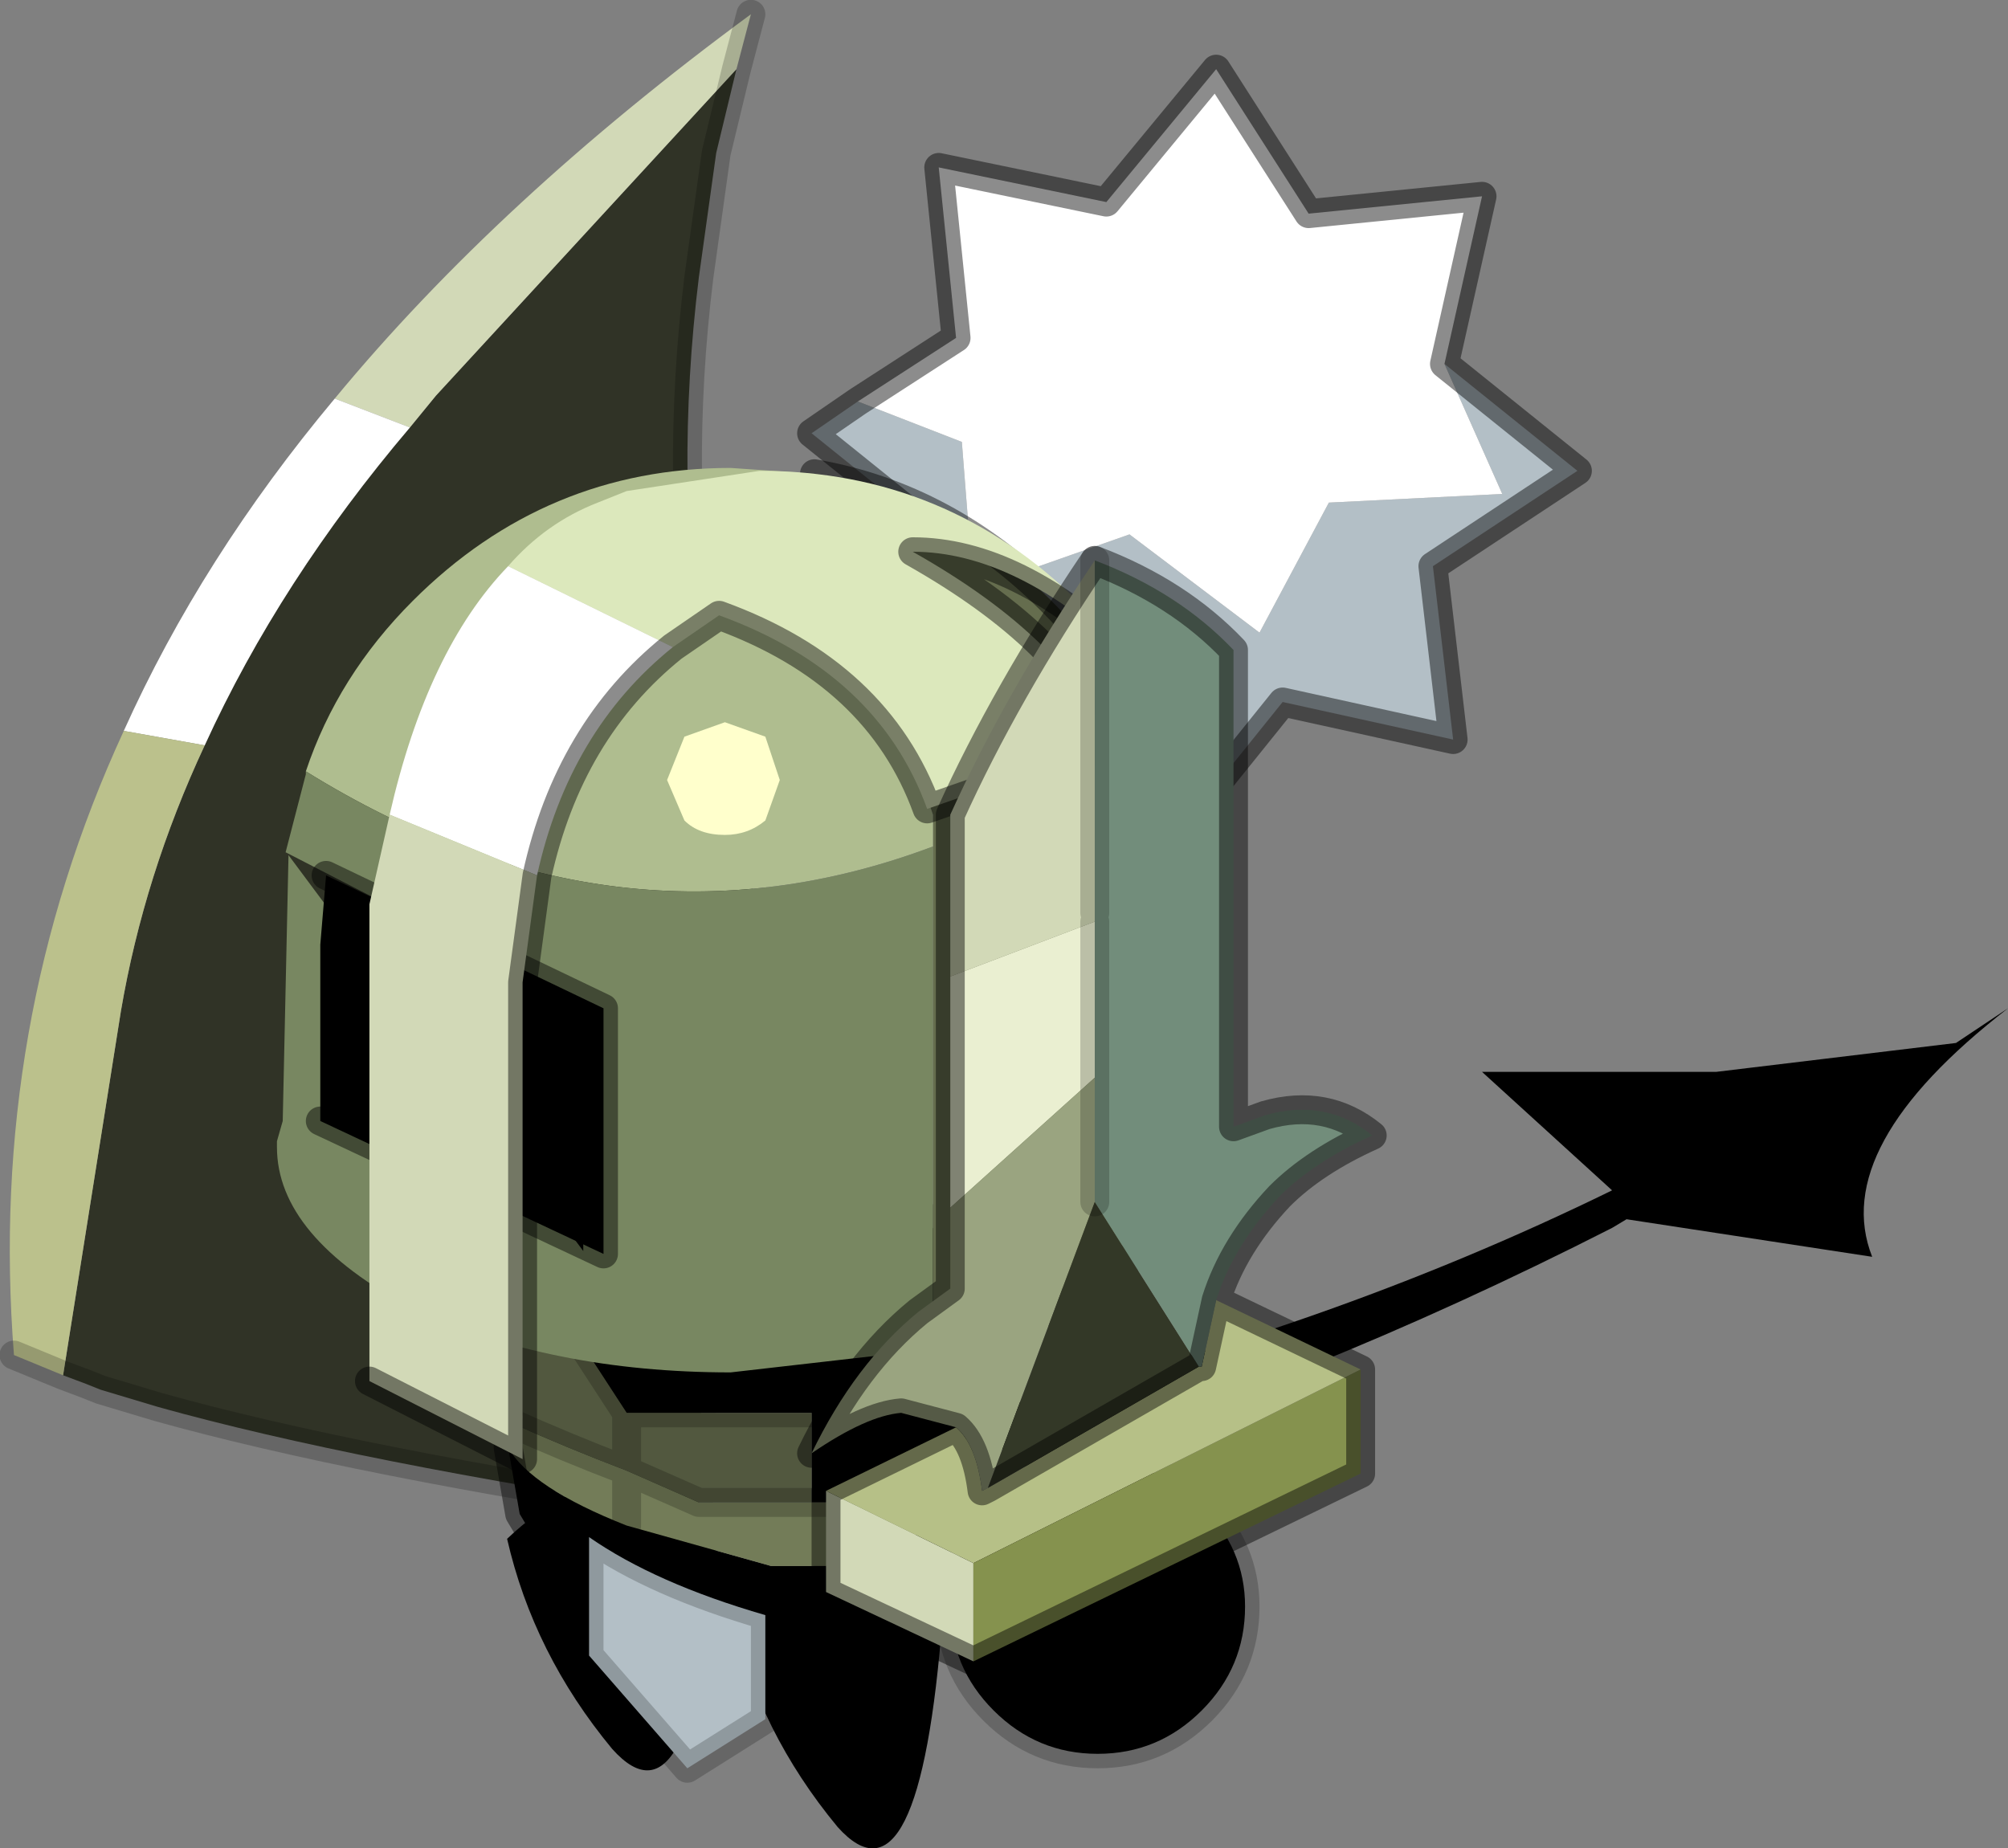 <svg viewBox="0 0 42.489 39.107" xmlns="http://www.w3.org/2000/svg" xmlns:xlink="http://www.w3.org/1999/xlink"><rect x="0" y="0" width="42.489" height="39.107" fill="#808080" stroke="none"/><use transform="matrix(-1.223 0 0 1.223 42.489 -.004)" width="34.75" height="32" xlink:href="#a"/><defs><use width="14.3" height="26.45" xlink:href="#i" id="b"/><use width="13.75" height="13.75" xlink:href="#j" id="c"/><use width="3.2" height="4.4" xlink:href="#k" id="d"/><use width="8.55" height="12.35" xlink:href="#l" id="e"/><use width="17.7" height="8" xlink:href="#m" id="f"/><use width="16" height="17.55" xlink:href="#n" id="g"/><use width="10.2" height="21.15" xlink:href="#o" id="h"/><g id="a" transform="translate(21.85 30.8)"><use transform="matrix(-1 0 0 1 12.9 -30.8)" width="14.3" height="26.45" xlink:href="#b"/><use transform="matrix(-1 0 0 1 -.9 -29.85)" width="13.75" height="13.75" xlink:href="#c"/><use transform="matrix(-1.136 0 0 1.136 .218 -3.786)" width="3.2" height="4.4" xlink:href="#d"/><use transform="matrix(-1.136 0 0 1.136 4.118 -5.136)" width="3.2" height="4.4" xlink:href="#d"/><use transform="matrix(-1 0 0 1 4.35 -12.3)" width="8.55" height="12.35" xlink:href="#e"/><use transform="matrix(-1 0 0 1 -4.15 -13.35)" width="17.7" height="8" xlink:href="#f"/><use transform="matrix(-1 0 0 1 8.1 -22.85)" width="16" height="17.55" xlink:href="#g"/><use transform="matrix(-1 0 0 1 -.9 -21.35)" width="10.2" height="21.15" xlink:href="#h"/></g><g id="i"><path d="m5.6-12.05-.35 1.45-.3 2.15Q4.1-1.55 6.9 4.85q-2.1 3.95-1.95 8.1-5.95-.9-9.35-1.85l-1-.3-.25-.1-.4-.15 1-6.3q.4-2.35 1.45-4.6 1.3-2.85 3.55-5.5L.4-6.4l5.2-5.65" fill="#303326" fill-rule="evenodd" transform="translate(7.15 13.25)"/><path d="M-1.35-6.35Q1.5-9.8 5.85-13l-.25.95L.4-6.4l-.45.55-1.3-.5" fill="#d2d9b7" fill-rule="evenodd" transform="translate(7.15 13.25)"/><path d="M-5-.6q1.35-3 3.65-5.75l1.3.5Q-2.3-3.2-3.6-.35L-5-.6" fill="#fff" fill-rule="evenodd" transform="translate(7.15 13.25)"/><path d="m-6.05 10.55-.85-.35Q-7.35 4.5-5-.6l1.4.25q-1.05 2.25-1.45 4.6l-1 6.3" fill="#bbc18c" fill-rule="evenodd" transform="translate(7.15 13.25)"/><path d="m12.75 1.2-.35 1.45-.3 2.15q-.85 6.9 1.95 13.3-2.1 3.95-1.95 8.1-5.95-.9-9.35-1.85l-1-.3-.25-.1-.4-.15-.85-.35M13 .25l-.25.95z" fill="none" stroke="#000" stroke-linecap="round" stroke-linejoin="round" stroke-opacity=".2" stroke-width=".5"/></g><g id="j"><path d="m-5.8-.9 1.8.7.2 2.55 2.7-.95 2.25 1.7L2.35.85l3-.15-1-2.25L6.65.3l-2.5 1.65.35 3-2.95-.65L-.3 6.6l-1.65-2.5-2.9.35.55-2.95-2.3-1.85.8-.55" fill="#b3bfc6" fill-rule="evenodd" transform="translate(6.85 6.9)"/><path d="M-5.8-.9-4.1-2l-.3-2.95 2.9.6 1.9-2.3L2-4.15l3-.3-.65 2.9 1 2.25-3 .15-1.2 2.25-2.25-1.7-2.7.95L-4-.2l-1.8-.7" fill="#fff" fill-rule="evenodd" transform="translate(6.85 6.9)"/><path d="m11.2 5.35.65-2.9-3 .3-1.6-2.5-1.9 2.3-2.9-.6.3 2.95L1.05 6m10.15-.65 2.3 1.85L11 8.85l.35 3-2.95-.65-1.85 2.3L4.9 11l-2.9.35.55-2.95-2.3-1.85.8-.55" fill="none" stroke="#000" stroke-linecap="round" stroke-linejoin="round" stroke-opacity=".451" stroke-width=".5"/></g><g id="l"><path d="M-3.7-4.7h.05q.7-.8 2.6-1.2l1 .15q1.5.35 2.85 1.65l.65.85q.4.55.55 2.15V.15L1.5 1.3h-.3V-.25H-2L-4.05-3.4q0-1.15.35-1.3m7.65 6-.05.25-.75 1.65q-.5.6-2.3 1.05L.8 4.2l-1.35-.1Q-2.6 3.35-3.1 2.75l-.75-1.25-.2-1.15q.4.7 2.05 1.35l2.5.7h1.6l1.85-1.1" fill-rule="evenodd" transform="translate(4.3 6.2)"/><path d="M1.2 1.3h.3L4 .15l-.05.95v.2L2.1 2.4H.5L-2 1.7Q-3.65 1.05-4.05.35V-.1q1 .45 2.05.85v.95-.95l1.25.55H1.2" fill="#737c58" fill-rule="evenodd" transform="translate(4.3 6.2)"/><path d="M-4.05-3.4-2-.25h3.2V1.3H-.75L-2 .75Q-3.05.35-4.05-.1v-3.3M-2-.25v1-1" fill="#52583f" fill-rule="evenodd" transform="translate(4.3 6.2)"/><path d="M8.3 6.25V5.1q-.15-1.6-.55-2.15L7.1 2.1Q5.75.8 4.25.45l-1-.15Q1.35.7.65 1.5H.6m7.65 6v-.2l.05-.95M5.1 10.4l.05.05q1.8-.45 2.3-1.05l.75-1.65.05-.25" fill="none" stroke="#000" stroke-linecap="round" stroke-linejoin="round" stroke-opacity=".451" stroke-width=".5"/><path d="M.25 2.8 2.3 5.95h3.2m0 1.55h.3l2.5-1.15v-.1m-8.05-.3v.15q1 .45 2.05.85v-1m0 1.95v-.95l1.25.55H5.5" fill="none" stroke="#000" stroke-linecap="round" stroke-linejoin="round" stroke-opacity=".2" stroke-width=".5"/><path d="M.6 1.5q-.35.15-.35 1.3v3.15m0 .6.2 1.15.75 1.25q.5.6 2.55 1.35l1.35.1M.25 6.1v.45" fill="none" stroke="#000" stroke-linecap="round" stroke-linejoin="round" stroke-opacity=".451" stroke-width=".5"/><path d="m.4 5.05-1.35.85-1.7-1.95V1.9Q-1.5 2.7.4 3.25v1.8" fill="#b3bfc6" fill-rule="evenodd" transform="translate(4.3 6.2)"/><path d="m4.7 11.25-1.35.85-1.7-1.95V8.1q1.15.8 3.05 1.35z" fill="none" stroke="#000" stroke-linecap="round" stroke-linejoin="round" stroke-opacity=".2" stroke-width=".5"/></g><g id="n"><path d="M1.4-8.5q2.3.4 4.1 2.2Q7.8-4 7.8-.8v3.5l.05.35v.1q-.05 1.65-2.3 2.8l-2.1.7V-2.6L1.4-8.5" fill="#656d4e" fill-rule="evenodd" transform="translate(7.9 8.75)"/><path d="m1.4-8.5 2.05 5.9v.55Q-2 0-7.4-3.35-6.85-5-5.55-6.3q2.3-2.3 5.5-2.3l1.45.1" fill="#afbd8f" fill-rule="evenodd" transform="translate(7.9 8.75)"/><path d="M3.45-2.05v8.7l-3.5.4q-3.1 0-5.5-1.1Q-7.9 4.7-7.9 3.15v-.1l.1-.35.1-4.6 5.1 6.85V.7l-5.15-2.65.35-1.35v-.05Q-2 0 3.45-2.05" fill="#788761" fill-rule="evenodd" transform="translate(7.9 8.75)"/><path d="m11.35 15.4 2.1-.7q2.25-1.15 2.3-2.8v-.1l-.05-.35v-3.5q0-3.2-2.3-5.5Q11.6.65 9.3.25" fill="none" stroke="#000" stroke-linecap="round" stroke-linejoin="round" stroke-opacity=".451" stroke-width=".5"/><path d="m-7.05-1.55 4.8 2.3V5l-4.9-2.3V-.35l.1-1.2" fill-rule="evenodd" transform="translate(7.9 8.75)"/><path d="m.75 11.45 4.9 2.3V9.5L.85 7.2" fill="none" stroke="#000" stroke-linecap="round" stroke-linejoin="round" stroke-opacity=".451" stroke-width=".5"/><path d="M6.85-5.3Q4.9-7.15 3.1-7.15 5.85-5.6 6.5-3.8L3.35-2.7Q2.5-5.05-.25-6.05l-.8.55-2.85-1.4q.65-.75 1.55-1.1l.5-.2 2.3-.35q3.25 0 5.55 2.3l.85.95" fill="#dce8bc" fill-rule="evenodd" transform="translate(7.9 8.75)"/><path d="M-1.05-5.5q-1.8 1.45-2.35 3.95L-5.95-2.6q.65-2.85 2.05-4.3l2.85 1.4" fill="#fff" fill-rule="evenodd" transform="translate(7.9 8.75)"/><path d="M-3.4-1.55-3.65.3v8.25L-6.3 7.2v-8.25l.35-1.55 2.55 1.05" fill="#d2d9b7" fill-rule="evenodd" transform="translate(7.9 8.75)"/><path d="M14.75 3.45Q12.8 1.6 11 1.6q2.75 1.55 3.4 3.35l-3.15 1.1Q10.4 3.7 7.65 2.7l-.8.55Q5.05 4.7 4.5 7.2l-.25 1.85v8.25L1.6 15.95" fill="none" stroke="#000" stroke-linecap="round" stroke-linejoin="round" stroke-opacity=".451" stroke-width=".5"/><path d="M.55-2.5q-.3.25-.7.25-.45 0-.7-.25l-.3-.7.3-.75.7-.25.7.25.25.75-.25.7" fill="#ffc" fill-rule="evenodd" transform="translate(7.9 8.75)"/></g><g id="o"><path d="M1.9-4.3q-.75-.75-1.8-.75t-1.8.75-.75 1.75q0 1.05.75 1.8T.1 0t1.8-.75.75-1.8q0-1-.75-1.75" fill-rule="evenodd" transform="translate(5.1 20.9)"/><path d="M7 16.6q-.75-.75-1.8-.75t-1.8.75-.75 1.75q0 1.05.75 1.8t1.8.75 1.8-.75.75-1.8q0-1-.75-1.75z" fill="none" stroke="#000" stroke-linecap="round" stroke-linejoin="round" stroke-opacity=".2" stroke-width=".5"/><path d="M-2.05-1.6-4.6-2.8v-1.75l2.55 1.25v1.7m-.4-11.85v-2.8q.95-2.1 2.5-4.4v6.25l-2.5.95" fill="#d2d9b7" fill-rule="evenodd" transform="translate(5.1 20.9)"/><path d="M-2.45-9.45v-4l2.5-.95v2.7l-2.5 2.25" fill="#eaefd1" fill-rule="evenodd" transform="translate(5.1 20.9)"/><path d="m2.15-7.85 2.5 1.2-6.7 3.35-2.55-1.25 2.25-1.1q.35.3.45 1.1l.1-.05 3.65-2.1h.05l.25-1.15" fill="#b6c087" fill-rule="evenodd" transform="translate(5.1 20.9)"/><path d="m-2.35-5.65-.95-.25q-.6.05-1.55.7Q-4.1-6.75-3-7.65l.55-.4v-1.4l2.5-2.25v2.15L-1.8-4.6l-.1.05q-.1-.8-.45-1.1" fill="#9aa480" fill-rule="evenodd" transform="translate(5.1 20.9)"/><path d="M4.65-6.65v1.8l-6.7 3.25v-1.7l6.7-3.35" fill="#85924e" fill-rule="evenodd" transform="translate(5.1 20.9)"/><path d="m.05-9.55 1.8 2.85-3.65 2.1L.05-9.55" fill="#333827" fill-rule="evenodd" transform="translate(5.1 20.9)"/><path d="M.05-20.65q1.45.55 2.4 1.55v8.25l.55-.2q1.05-.3 1.85.35-1 .45-1.6 1.05-.8.85-1.1 1.8L1.9-6.7h-.05L.05-9.55v-11.1" fill="#728d7b" fill-rule="evenodd" transform="translate(5.1 20.9)"/><path d="M5.15.25v6.1m0 .15v4.85" fill="none" stroke="#000" stroke-linecap="round" stroke-linejoin="round" stroke-opacity=".2" stroke-width=".5"/><path d="M5.15.25Q6.6.8 7.55 1.8v8.25l.55-.2q1.05-.3 1.85.35-1 .45-1.6 1.05-.8.85-1.1 1.8l2.5 1.2v1.8l-6.7 3.25L.5 18.1v-1.75l2.25-1.1L1.8 15q-.6.05-1.55.7.75-1.55 1.85-2.45l.55-.4v-8.2q.95-2.1 2.5-4.4m1.8 13.95H7l.25-1.15M3.3 16.3l-.1.05q-.1-.8-.45-1.1m4.2-1.05L3.3 16.3" fill="none" stroke="#000" stroke-linecap="round" stroke-linejoin="round" stroke-opacity=".451" stroke-width=".5"/></g><path d="M1.6-1.25q-.35 4.6-1.6 3.2Q-1.2.5-1.6-1.25q1.8-1.7 3.2 0" fill-rule="evenodd" transform="translate(1.6 2.1)" id="k"/><path d="M.45 0 0-1.05q5.85-1.35 10.85-3.8L8.6-6.9h4.05l4.15-.5.9-.6q-3.1 2.4-2.35 4.3l-4.25-.65-.25.15Q5.55-1.5.45 0" fill-rule="evenodd" transform="translate(0 8)" id="m"/></defs></svg>